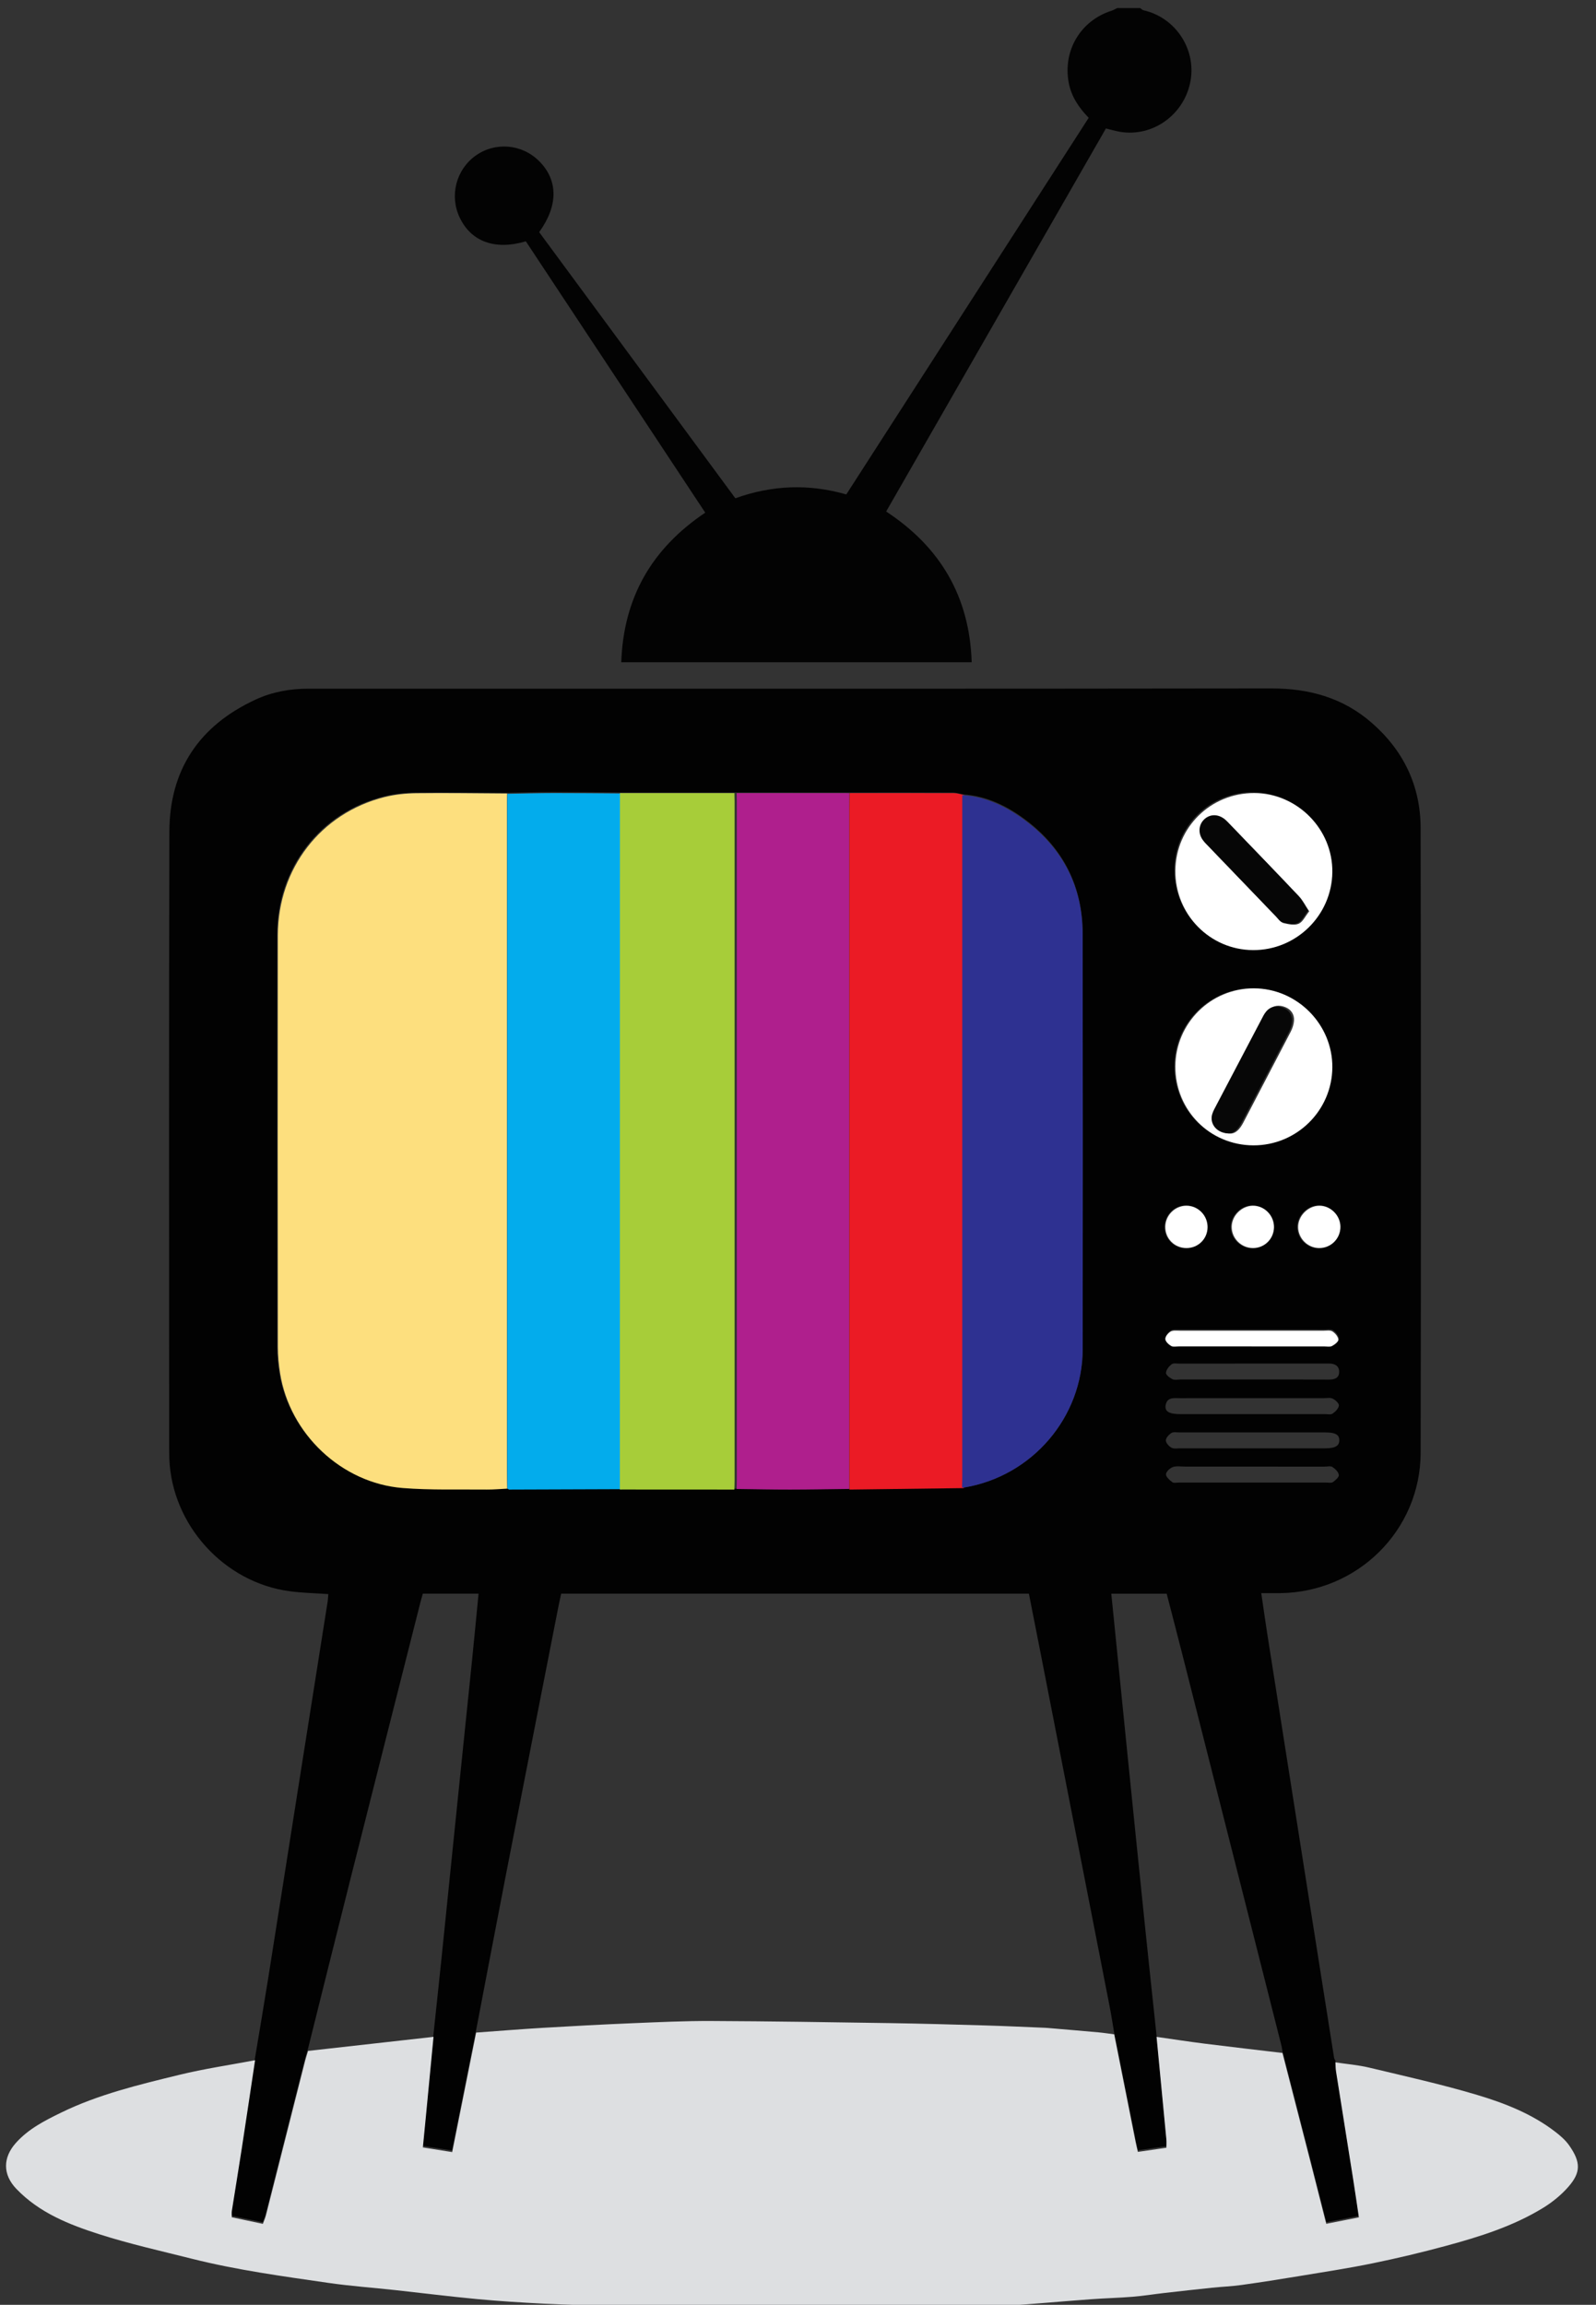 <?xml version="1.0" encoding="UTF-8"?>
<svg width="793px" height="1145px" viewBox="0 0 793 1145" version="1.1" xmlns="http://www.w3.org/2000/svg" xmlns:xlink="http://www.w3.org/1999/xlink">
    <rect x="0" y="0" width="793" height="1145" fill="#333333" stroke="none"/>
    <!-- Generator: Sketch 52.6 (67491) - http://www.bohemiancoding.com/sketch -->
    <title>tv</title>
    <desc>Created with Sketch.</desc>
    <g id="tv" stroke="none" stroke-width="1" fill="none" fill-rule="evenodd">
        <g id="tv2" transform="translate(-7, 4)">
            <path d="M0,1144 C0,762.794 0,381.589 0,0 C187.429,0 374.857,0 562.286,0 C561.349,0.45 560.45,1.018 559.469,1.328 C544.069,6.19 535.151,21.155 538.169,37.084 C539.458,43.884 543.106,49.359 548.101,54.473 C507.882,116.844 467.71,179.142 427.542,241.433 C408.689,236.03 390.567,236.851 372.366,243.331 C339.737,199.153 307.214,155.118 274.803,111.235 C284.345,98.044 284.239,85.492 274.875,76.069 C266.262,67.401 252.883,66.274 243.038,73.386 C233.429,80.329 230.149,93.26 235.273,103.993 C240.995,115.978 252.841,120.333 268.177,115.791 C297.808,160.525 327.515,205.374 357.392,250.479 C330.785,268.307 316.718,292.712 315.634,324.738 C373.955,324.738 431.721,324.738 489.911,324.738 C488.857,292.038 474.23,267.523 447.368,249.91 C483.982,186.212 520.365,122.916 556.663,59.768 C558.923,60.333 560.557,60.788 562.21,61.149 C578.448,64.709 594.682,54.143 598.456,37.576 C602.174,21.251 591.73,4.796 575.353,1.105 C574.755,0.971 574.259,0.379 573.714,0 C649.112,0 724.509,0 800,0 C800,381.333 800,762.667 800,1144 C700.768,1144 601.535,1144.001 502.303,1143.992 C496.019,1143.992 489.737,1143.905 483.455,1143.858 C483.771,1140.764 486.192,1141.81 487.857,1141.775 C494.139,1141.641 500.446,1141.982 506.705,1141.576 C520.837,1140.659 534.943,1139.356 549.066,1138.311 C556.047,1137.794 563.055,1137.63 570.032,1137.063 C575.282,1136.635 580.497,1135.785 585.735,1135.184 C593.603,1134.284 601.474,1133.402 609.352,1132.582 C614.237,1132.074 619.163,1131.89 624.022,1131.211 C633.527,1129.884 643.011,1128.392 652.48,1126.825 C664.736,1124.796 677.027,1122.924 689.191,1120.427 C701.363,1117.928 713.477,1115.043 725.47,1111.791 C742.269,1107.236 758.918,1102.041 773.883,1092.852 C778.503,1090.016 782.905,1086.414 786.455,1082.335 C792.529,1075.352 792.717,1070.265 786.815,1061.831 C784.993,1059.228 782.454,1057.014 779.911,1055.053 C768.327,1046.118 754.831,1040.821 741.093,1036.712 C723.422,1031.427 705.362,1027.421 687.408,1023.124 C681.938,1021.814 676.262,1021.368 670.681,1020.526 C670.45,1020.012 670.094,1019.517 670.009,1018.98 C666.517,996.982 663.045,974.981 659.582,952.978 C652.003,904.832 644.425,856.687 636.869,808.537 C635.823,801.875 634.899,795.192 633.859,788.104 C637.392,788.104 640.224,788.128 643.056,788.1 C681.657,787.737 712.937,756.888 713.009,718.297 C713.201,614.781 713.171,511.264 712.994,407.749 C712.959,386.83 704.513,369.289 688.757,355.516 C674.471,343.03 657.662,338.367 638.757,338.393 C488.875,338.614 338.993,338.515 189.111,338.515 C179.589,338.515 170.066,338.516 160.544,338.519 C151.487,338.522 142.689,340.115 134.477,343.894 C106.506,356.768 91.637,378.741 91.553,409.547 C91.275,511.919 91.446,614.293 91.449,716.664 C91.449,718.189 91.472,719.716 91.529,721.238 C92.782,754.164 118.646,782.784 151.303,787.152 C157.63,787.997 164.053,788.114 170.498,788.572 C170.378,789.947 170.346,791.094 170.169,792.219 C165.426,822.308 160.661,852.393 155.915,882.482 C150.785,915.013 145.703,947.553 140.538,980.078 C138.453,993.216 136.202,1006.328 134.026,1019.45 C121.463,1021.834 108.77,1023.689 96.365,1026.722 C76.391,1031.605 56.325,1036.388 37.675,1045.502 C29.498,1049.498 21.458,1053.574 15.2,1060.577 C8.702,1067.848 8.599,1076.259 15.403,1083.378 C26.814,1095.316 41.682,1101.197 56.805,1106.033 C71.857,1110.845 87.346,1114.31 102.691,1118.175 C124.999,1123.795 147.774,1126.874 170.491,1130.172 C181.491,1131.768 192.607,1132.549 203.664,1133.753 C217.15,1135.223 230.613,1136.93 244.117,1138.196 C255.211,1139.236 266.343,1139.948 277.473,1140.504 C289.401,1141.098 301.346,1141.341 313.283,1141.726 C314.805,1141.775 316.383,1141.516 317.831,1141.854 C318.655,1142.046 319.265,1143.158 319.971,1143.855 C317.879,1143.902 315.786,1143.99 313.694,1143.99 C209.131,1144 104.566,1144 0,1144 Z" id="Path"></path>
            <path d="M573.529,0 C574.074,0.379 574.569,0.972 575.168,1.107 C591.529,4.801 601.963,21.269 598.249,37.607 C594.479,54.188 578.26,64.763 562.037,61.199 C560.385,60.838 558.752,60.383 556.495,59.817 C520.23,123.016 483.881,186.363 447.301,250.112 C474.138,267.739 488.752,292.274 489.805,325 C431.669,325 373.958,325 315.69,325 C316.772,292.948 330.827,268.523 357.409,250.681 C327.559,205.539 297.879,160.654 268.277,115.885 C252.955,120.431 241.12,116.071 235.403,104.078 C230.284,93.336 233.562,80.395 243.161,73.447 C252.997,66.327 266.363,67.456 274.969,76.131 C284.324,85.562 284.43,98.124 274.897,111.325 C307.277,155.243 339.77,199.314 372.369,243.528 C390.553,237.043 408.658,236.221 427.493,241.628 C467.624,179.287 507.759,116.939 547.94,54.518 C542.951,49.4 539.306,43.92 538.018,37.115 C535.001,21.173 543.912,6.196 559.298,1.33 C560.277,1.019 561.175,0.45 562.111,0 C565.917,0 569.723,0 573.529,0 Z" id="Path" fill="#030303"></path>
            <path d="M133.649,1018.682 C135.825,1005.567 138.077,992.463 140.163,979.332 C145.33,946.824 150.414,914.302 155.547,881.789 C160.293,851.716 165.061,821.648 169.806,791.576 C169.983,790.453 170.015,789.306 170.136,787.931 C163.687,787.474 157.261,787.357 150.932,786.512 C118.261,782.147 92.386,753.542 91.134,720.635 C91.077,719.113 91.054,717.587 91.054,716.063 C91.052,613.748 90.881,511.431 91.158,409.115 C91.241,378.326 106.117,356.365 134.099,343.499 C142.316,339.72 151.116,338.129 160.177,338.126 C169.703,338.124 179.23,338.122 188.756,338.122 C338.699,338.122 488.643,338.221 638.586,338 C657.499,337.974 674.315,342.634 688.606,355.114 C704.369,368.879 712.819,386.41 712.854,407.318 C713.03,510.776 713.061,614.236 712.869,717.695 C712.798,756.263 681.504,787.095 642.887,787.46 C640.054,787.486 637.221,787.463 633.687,787.463 C634.727,794.548 635.651,801.227 636.697,807.885 C644.257,856.008 651.838,904.127 659.42,952.247 C662.884,974.237 666.357,996.227 669.851,1018.212 C669.936,1018.749 670.293,1019.243 670.523,1019.757 C670.621,1021.268 670.598,1022.796 670.833,1024.285 C673.641,1042.092 676.502,1059.892 679.316,1077.699 C680.308,1083.979 681.21,1090.274 682.185,1096.777 C676.41,1097.919 671.3,1098.929 665.981,1099.981 C663.252,1089.251 660.701,1079.147 658.109,1069.055 C653.489,1051.059 648.844,1033.069 644.209,1015.077 C644.049,1014.152 643.949,1013.211 643.719,1012.304 C627.496,948.218 611.266,884.132 595.018,820.052 C592.278,809.24 589.451,798.448 586.687,787.73 C577.325,787.73 568.441,787.73 559.162,787.73 C561.818,814.123 564.43,840.209 567.074,866.293 C569.992,895.065 572.913,923.836 575.881,952.602 C577.755,970.767 579.717,988.923 581.641,1007.081 C583.273,1024.087 584.91,1041.094 586.519,1058.102 C586.638,1059.357 586.535,1060.631 586.535,1062.181 C581.744,1062.877 577.108,1063.551 572.348,1064.242 C571.921,1062.343 571.558,1060.878 571.262,1059.4 C567.701,1041.543 564.148,1023.683 560.595,1005.825 C559.82,1001.336 559.13,996.833 558.258,992.364 C546.97,934.527 535.661,876.696 524.352,818.866 C522.32,808.473 520.265,798.084 518.224,787.709 C440.509,787.709 363.267,787.709 285.824,787.709 C285.28,790.279 284.745,792.66 284.276,795.053 C275.648,839.075 266.992,883.091 258.423,927.125 C253.376,953.053 248.468,979.009 243.499,1004.951 C239.554,1024.654 235.609,1044.359 231.61,1064.338 C226.501,1063.529 221.885,1062.796 217.029,1062.028 C217.556,1056.643 218.043,1051.745 218.514,1046.845 C219.788,1033.587 221.055,1020.33 222.325,1007.071 C223.688,994.203 225.085,981.338 226.409,968.464 C229.33,940.059 232.208,911.65 235.118,883.245 C237.252,862.413 239.429,841.587 241.549,820.756 C242.66,809.836 243.688,798.907 244.781,787.711 C235.225,787.711 226.156,787.711 217.087,787.711 C216.568,789.593 216.086,791.232 215.667,792.886 C203.962,839.138 192.236,885.384 180.574,931.647 C173.652,959.104 166.832,986.587 159.967,1014.057 C159.479,1015.694 158.929,1017.316 158.509,1018.969 C152.015,1044.577 145.544,1070.192 139.037,1095.797 C138.683,1097.192 138.068,1098.52 137.53,1100 C132.137,1098.859 127.157,1097.806 122.078,1096.732 C122.078,1095.499 121.955,1094.553 122.096,1093.649 C123.72,1083.316 125.435,1072.997 127.025,1062.659 C129.274,1048.006 131.443,1033.342 133.649,1018.682 Z M485.449,390.642 C483.789,390.331 482.13,389.754 480.47,389.748 C463.152,389.688 445.831,389.722 428.515,389.728 C409.685,389.722 390.857,389.716 372.03,389.71 C353.071,389.711 334.114,389.711 315.156,389.712 C304.011,389.642 292.865,389.507 281.721,389.523 C273.99,389.534 266.258,389.755 258.527,389.881 C243.482,389.803 228.437,389.555 213.396,389.736 C208.121,389.802 202.721,390.371 197.615,391.654 C165.975,399.604 144.698,427.145 144.65,460.296 C144.552,528.508 144.602,596.722 144.673,664.935 C144.677,669.29 145.102,673.688 145.792,677.994 C150.616,708.07 176.337,732.495 206.635,734.904 C220.462,736.004 234.419,735.526 248.318,735.67 C251.721,735.705 255.127,735.376 258.531,735.215 C258.855,735.4 259.179,735.749 259.504,735.748 C278.044,735.702 296.585,735.626 315.125,735.553 C334.083,735.565 353.039,735.575 371.997,735.584 C380.93,735.689 389.863,735.881 398.797,735.873 C408.681,735.865 418.565,735.676 428.449,735.563 C447.409,735.321 466.369,735.079 485.33,734.835 C485.709,734.848 486.102,734.922 486.469,734.86 C519.966,729.203 544.925,699.972 544.957,666.104 C545.021,597.319 545.046,528.534 544.936,459.748 C544.899,436.595 535.486,417.741 517.118,403.718 C507.833,396.631 497.473,391.439 485.449,390.642 Z M590.495,428.1 C590.396,449.704 607.585,467.248 628.949,467.35 C650.358,467.451 667.938,450.164 668.201,428.751 C668.463,407.459 650.95,389.683 629.599,389.568 C607.997,389.455 590.594,406.602 590.495,428.1 Z M590.486,525.68 C590.43,547.313 607.57,564.646 629.091,564.718 C650.546,564.789 668.066,547.47 668.203,526.056 C668.339,504.774 650.769,487.037 629.467,486.953 C608.022,486.866 590.542,504.232 590.486,525.68 Z M629.101,664.354 C629.101,664.358 629.101,664.362 629.101,664.367 C641.099,664.367 653.097,664.369 665.095,664.362 C666.427,664.361 667.97,664.719 669.037,664.173 C670.386,663.481 672.335,661.942 672.243,660.929 C672.107,659.433 670.661,657.674 669.283,656.796 C668.169,656.086 666.333,656.443 664.817,656.442 C641.012,656.423 617.206,656.417 593.4,656.432 C591.888,656.433 590.103,656.171 588.935,656.861 C587.678,657.601 586.25,659.34 586.286,660.606 C586.318,661.842 587.898,663.379 589.18,664.13 C590.187,664.721 591.777,664.348 593.108,664.349 C605.106,664.358 617.103,664.354 629.101,664.354 Z M629.834,690.584 C617.649,690.584 605.464,690.571 593.279,690.595 C590.295,690.6 586.789,689.917 586.14,694.263 C585.704,697.184 588.021,698.508 593.269,698.51 C617.257,698.522 641.246,698.518 665.234,698.51 C666.565,698.509 668.216,698.89 669.149,698.255 C670.528,697.319 672.088,695.706 672.246,694.236 C672.362,693.179 670.518,691.476 669.178,690.823 C667.932,690.217 666.194,690.584 664.673,690.583 C653.06,690.573 641.446,690.578 629.834,690.584 Z M629.14,724.595 C618.101,724.595 607.061,724.592 596.021,724.597 C593.928,724.599 591.677,724.166 589.792,724.802 C588.322,725.298 586.391,727.105 586.343,728.393 C586.294,729.695 588.13,731.311 589.488,732.325 C590.235,732.885 591.696,732.522 592.835,732.523 C617.199,732.529 641.562,732.53 665.925,732.522 C667.063,732.522 668.483,732.838 669.275,732.29 C670.551,731.408 672.359,729.805 672.221,728.728 C672.035,727.267 670.434,725.69 669.036,724.785 C668.087,724.171 666.445,724.604 665.114,724.604 C653.123,724.597 641.132,724.6 629.14,724.595 Z M629.54,681.32 C629.54,681.323 629.54,681.328 629.54,681.331 C642.11,681.331 654.68,681.296 667.249,681.357 C670.088,681.372 672.409,680.615 672.379,677.471 C672.352,674.441 670.097,673.345 667.259,673.386 C666.689,673.394 666.117,673.392 665.545,673.392 C641.358,673.393 617.17,673.39 592.983,673.408 C591.659,673.409 589.958,673.093 589.1,673.77 C587.796,674.801 586.416,676.539 586.338,678.043 C586.286,679.067 588.241,680.533 589.595,681.187 C590.68,681.711 592.211,681.319 593.545,681.319 C605.544,681.321 617.542,681.32 629.54,681.32 Z M628.965,715.513 C641.143,715.513 653.323,715.527 665.502,715.506 C670.419,715.498 672.447,714.3 672.455,711.517 C672.463,708.735 670.51,707.61 665.487,707.608 C641.318,707.598 617.151,707.601 592.983,707.61 C591.655,707.612 590.037,707.25 589.07,707.866 C587.799,708.677 586.279,710.292 586.28,711.56 C586.28,712.821 587.795,714.513 589.083,715.214 C590.278,715.863 592.05,715.503 593.569,715.505 C605.366,715.518 617.166,715.512 628.965,715.513 Z M606.83,605.752 C606.924,599.721 602.103,594.76 596.173,594.783 C590.482,594.806 585.726,599.551 585.612,605.321 C585.492,611.381 590.247,616.207 596.309,616.181 C602.132,616.156 606.74,611.589 606.83,605.752 Z M629.344,616.193 C635.157,616.164 639.798,611.567 639.903,605.736 C640.012,599.746 635.098,594.728 629.176,594.783 C623.566,594.833 618.591,599.743 618.483,605.336 C618.368,611.251 623.345,616.225 629.344,616.193 Z M672.974,605.362 C672.905,599.663 668.073,594.815 662.402,594.762 C656.586,594.706 651.398,599.918 651.511,605.701 C651.624,611.412 656.417,616.14 662.152,616.193 C668.19,616.249 673.047,611.389 672.974,605.362 Z" id="Shape" fill="#020202"></path>
            <path d="M560.614,1006.635 C564.167,1024.488 567.719,1042.342 571.279,1060.193 C571.575,1061.671 571.938,1063.135 572.365,1065.034 C577.124,1064.343 581.76,1063.67 586.549,1062.973 C586.549,1061.424 586.652,1060.148 586.533,1058.896 C584.926,1041.892 583.288,1024.891 581.657,1007.89 C589.643,1009.024 597.617,1010.261 605.62,1011.269 C618.475,1012.886 631.349,1014.352 644.214,1015.882 C648.848,1033.869 653.492,1051.853 658.112,1069.842 C660.703,1079.932 663.254,1090.032 665.982,1100.758 C671.3,1099.707 676.41,1098.697 682.184,1097.556 C681.209,1091.055 680.307,1084.763 679.315,1078.483 C676.501,1060.682 673.641,1042.888 670.834,1025.087 C670.598,1023.599 670.62,1022.07 670.524,1020.561 C676.106,1021.401 681.784,1021.848 687.255,1023.156 C705.213,1027.449 723.277,1031.452 740.952,1036.733 C754.694,1040.839 768.193,1046.132 779.78,1055.058 C782.323,1057.017 784.863,1059.228 786.686,1061.83 C792.589,1070.256 792.401,1075.338 786.326,1082.316 C782.775,1086.392 778.372,1089.99 773.751,1092.823 C758.781,1102.004 742.129,1107.194 725.326,1111.746 C713.33,1114.995 701.214,1117.878 689.038,1120.374 C676.872,1122.87 664.577,1124.738 652.318,1126.767 C642.848,1128.333 633.361,1129.824 623.853,1131.15 C618.994,1131.827 614.066,1132.011 609.18,1132.519 C601.3,1133.34 593.428,1134.22 585.557,1135.119 C580.318,1135.718 575.102,1136.568 569.85,1136.996 C562.873,1137.563 555.863,1137.726 548.88,1138.243 C534.753,1139.287 520.643,1140.59 506.508,1141.505 C500.246,1141.91 493.94,1141.57 487.656,1141.704 C485.99,1141.739 483.57,1140.694 483.252,1143.787 C481.929,1143.857 480.605,1143.992 479.28,1143.992 C427.422,1144.003 375.564,1144.003 323.704,1143.992 C322.381,1143.991 321.057,1143.857 319.733,1143.785 C319.027,1143.089 318.416,1141.978 317.592,1141.786 C316.145,1141.449 314.566,1141.707 313.043,1141.658 C301.102,1141.274 289.155,1141.03 277.224,1140.438 C266.092,1139.883 254.957,1139.172 243.86,1138.132 C230.353,1136.868 216.887,1135.161 203.398,1133.693 C192.338,1132.489 181.22,1131.71 170.217,1130.115 C147.494,1126.82 124.713,1123.743 102.401,1118.128 C87.052,1114.266 71.559,1110.804 56.503,1105.997 C41.377,1101.165 26.505,1095.289 15.092,1083.362 C8.285,1076.249 8.388,1067.847 14.888,1060.581 C21.148,1053.583 29.19,1049.511 37.369,1045.518 C56.023,1036.413 76.093,1031.634 96.072,1026.755 C108.48,1023.724 121.175,1021.872 133.743,1019.49 C131.538,1034.144 129.368,1048.804 127.115,1063.452 C125.525,1073.787 123.81,1084.101 122.187,1094.432 C122.045,1095.336 122.169,1096.281 122.169,1097.514 C127.247,1098.588 132.226,1099.64 137.618,1100.781 C138.156,1099.302 138.772,1097.974 139.125,1096.579 C145.63,1070.982 152.101,1045.376 158.594,1019.776 C159.013,1018.124 159.563,1016.502 160.051,1014.866 C180.834,1012.538 201.617,1010.211 222.4,1007.882 C221.131,1021.137 219.864,1034.39 218.59,1047.643 C218.119,1052.542 217.632,1057.438 217.105,1062.821 C221.961,1063.59 226.576,1064.322 231.683,1065.131 C235.683,1045.157 239.627,1025.459 243.571,1005.762 C254.694,1004.961 265.813,1004.045 276.946,1003.385 C291.686,1002.51 306.434,1001.723 321.187,1001.109 C334.268,1000.565 347.364,999.947 360.449,1000.004 C389.919,1000.133 419.389,1000.596 448.857,1001.051 C464.803,1001.296 480.748,1001.751 496.692,1002.217 C506.545,1002.502 516.392,1002.981 526.242,1003.376 C526.622,1003.392 527.002,1003.418 527.381,1003.45 C535.841,1004.174 544.306,1004.874 552.762,1005.641 C555.388,1005.879 557.997,1006.298 560.614,1006.635 Z" id="Path" fill="#DDDFE1"></path>
            <path d="M561,1006 C558.384,1005.663 555.774,1005.243 553.149,1005.006 C544.694,1004.239 536.231,1003.54 527.771,1002.815 C527.393,1002.783 527.012,1002.756 526.633,1002.741 C516.785,1002.347 506.939,1001.868 497.087,1001.582 C481.146,1001.118 465.203,1000.662 449.258,1000.416 C419.794,999.962 390.328,999.499 360.863,999.37 C347.779,999.313 334.685,999.931 321.606,1000.475 C306.855,1001.088 292.109,1001.877 277.37,1002.75 C266.239,1003.41 255.123,1004.326 244,1005.127 C248.969,979.199 253.874,953.256 258.919,927.342 C267.487,883.332 276.139,839.339 284.764,795.34 C285.233,792.948 285.769,790.569 286.312,788 C363.731,788 440.95,788 518.641,788 C520.681,798.369 522.735,808.753 524.766,819.14 C536.073,876.94 547.378,934.74 558.661,992.545 C559.536,997.012 560.225,1001.514 561,1006 Z" id="Path"></path>
            <path d="M259,735.542 C255.593,735.704 252.185,736.034 248.782,735.997 C234.875,735.853 220.911,736.331 207.075,735.231 C176.76,732.822 151.022,708.396 146.197,678.321 C145.506,674.015 145.081,669.618 145.077,665.263 C145.006,597.051 144.957,528.838 145.054,460.625 C145.102,427.474 166.391,399.932 198.05,391.983 C203.159,390.7 208.562,390.13 213.839,390.065 C228.889,389.883 243.943,390.131 258.997,390.209 C258.963,391.54 258.9,392.871 258.9,394.201 C258.897,504.749 258.897,615.296 258.903,725.844 C258.903,729.078 258.967,732.31 259,735.542 Z" id="Path" fill="#FDDF7E"></path>
            <path d="M259.102,735.466 C259.068,732.236 259.005,729.006 259.005,725.776 C258.999,615.299 258.999,504.825 259.002,394.348 C259.002,393.019 259.066,391.689 259.099,390.359 C266.867,390.233 274.634,390.012 282.404,390.001 C293.603,389.985 304.801,390.12 316,390.191 C315.99,505.396 315.979,620.601 315.969,735.806 C297.34,735.878 278.709,735.954 260.08,736 C259.755,736 259.429,735.652 259.102,735.466 Z" id="Path" fill="#03ACEC"></path>
            <path d="M315,735.97 C315.01,620.649 315.021,505.326 315.031,390.002 C333.993,390.001 352.956,390.001 371.919,390 C371.946,391.331 371.997,392.663 371.997,393.994 C372,506.476 372.002,618.957 371.997,731.436 C371.997,732.958 371.926,734.479 371.887,736 C352.924,735.991 333.962,735.982 315,735.97 Z" id="Path" fill="#A7CD39"></path>
            <path d="M485.876,735.271 C466.933,735.515 447.991,735.758 429.049,736 C429.032,734.284 429.001,732.57 429.001,730.854 C428.999,619.719 428.999,508.583 429.005,397.446 C429.005,394.97 429.077,392.492 429.116,390.016 C446.416,390.008 463.72,389.976 481.022,390.035 C482.68,390.041 484.338,390.619 485.996,390.93 C485.999,503.999 486.002,617.067 485.999,730.137 C486,731.849 485.919,733.56 485.876,735.271 Z" id="Path" fill="#EB1B25"></path>
            <path d="M429,390.016 C428.963,392.49 428.89,394.966 428.89,397.44 C428.884,508.475 428.884,619.512 428.887,730.548 C428.887,732.263 428.917,733.976 428.934,735.69 C419.141,735.802 409.348,735.992 399.555,736 C390.704,736.008 381.852,735.816 373,735.711 C373.039,734.191 373.109,732.671 373.109,731.151 C373.113,618.764 373.113,506.377 373.109,393.991 C373.109,392.661 373.059,391.33 373.032,390 C391.688,390.003 410.344,390.009 429,390.016 Z" id="Path" fill="#AF1F8D"></path>
            <path d="M485,734.95 C485.043,733.241 485.123,731.532 485.123,729.821 C485.126,616.88 485.123,503.941 485.121,391 C497.21,391.796 507.624,396.985 516.958,404.069 C535.424,418.082 544.888,436.923 544.925,460.06 C545.035,528.796 545.008,597.532 544.945,666.269 C544.913,700.112 519.821,729.323 486.145,734.977 C485.776,735.037 485.382,734.963 485,734.95 Z" id="Path" fill="#2E3191"></path>
            <path d="M644,1015 C631.14,1013.471 618.271,1012.008 605.421,1010.392 C597.421,1009.385 589.45,1008.15 581.467,1007.018 C579.544,988.886 577.583,970.758 575.71,952.622 C572.743,923.9 569.824,895.172 566.908,866.444 C564.266,840.401 561.654,814.353 559,788 C568.273,788 577.154,788 586.509,788 C589.273,798.702 592.097,809.476 594.836,820.273 C611.076,884.253 627.296,948.242 643.511,1012.23 C643.741,1013.137 643.84,1014.076 644,1015 Z" id="Path"></path>
            <path d="M222.496,1007.025 C201.664,1009.35 180.832,1011.675 160,1014 C166.881,986.571 173.716,959.13 180.652,931.715 C192.34,885.523 204.092,839.348 215.823,793.167 C216.242,791.515 216.727,789.879 217.246,788 C226.336,788 235.423,788 245,788 C243.905,799.179 242.876,810.092 241.761,820.994 C239.636,841.794 237.454,862.589 235.315,883.387 C232.399,911.75 229.515,940.114 226.588,968.477 C225.262,981.33 223.862,994.176 222.496,1007.025 Z" id="Path"></path>
            <path d="M591,428.639 C591.1,407.081 608.569,389.886 630.251,390.001 C651.681,390.115 669.259,407.94 668.997,429.292 C668.733,450.765 651.087,468.102 629.598,468 C608.154,467.896 590.901,450.302 591,428.639 Z M657.499,448.734 C655.618,445.91 654.386,443.341 652.52,441.372 C641.109,429.331 629.555,417.427 618.046,405.48 C617.385,404.795 616.742,404.076 616.003,403.483 C612.63,400.776 608.5,400.886 605.663,403.715 C603.05,406.32 602.737,410.436 605.013,413.633 C605.779,414.71 606.752,415.649 607.675,416.609 C618.915,428.286 630.158,439.958 641.417,451.615 C642.473,452.708 643.502,454.281 644.793,454.589 C647.227,455.172 650.214,455.822 652.281,454.901 C654.34,453.985 655.552,451.172 657.499,448.734 Z" id="Shape" fill="#FFFFFF"></path>
            <path d="M591,525.845 C591.056,504.333 608.6,486.914 630.122,487 C651.502,487.085 669.136,504.876 668.999,526.221 C668.863,547.7 651.279,565.072 629.745,565 C608.146,564.929 590.944,547.544 591,525.845 Z M618.542,559.145 C621.247,559.003 623.218,556.664 624.808,553.6 C632.625,538.546 640.548,523.547 648.345,508.482 C649.196,506.838 649.816,504.924 649.95,503.094 C650.18,499.927 648.509,497.503 645.622,496.333 C642.594,495.107 639.516,495.395 637.186,497.949 C636.058,499.188 635.318,500.808 634.524,502.319 C627.069,516.491 619.636,530.674 612.214,544.863 C611.42,546.382 610.53,547.897 610.033,549.52 C608.529,554.425 612.425,559.363 618.542,559.145 Z" id="Shape" fill="#FFFFFF"></path>
            <path d="M628.835,664.878 C616.832,664.878 604.829,664.882 592.826,664.874 C591.494,664.873 589.903,665.24 588.897,664.659 C587.613,663.919 586.033,662.406 586.001,661.189 C585.966,659.941 587.395,658.228 588.651,657.5 C589.82,656.821 591.605,657.079 593.119,657.078 C616.935,657.062 640.752,657.069 664.568,657.088 C666.084,657.089 667.923,656.737 669.035,657.436 C670.414,658.302 671.861,660.034 671.997,661.506 C672.088,662.504 670.139,664.018 668.79,664.7 C667.721,665.24 666.178,664.886 664.846,664.887 C652.842,664.894 640.839,664.892 628.835,664.892 C628.835,664.886 628.835,664.882 628.835,664.878 Z" id="Path" fill="#FFFFFF"></path>
            <path d="M629.661,691.105 C641.252,691.101 652.844,691.097 664.436,691.107 C665.954,691.108 667.689,690.748 668.932,691.343 C670.27,691.984 672.109,693.656 671.995,694.694 C671.836,696.135 670.28,697.719 668.904,698.639 C667.973,699.262 666.325,698.889 664.996,698.89 C641.053,698.898 617.11,698.901 593.167,698.89 C587.928,698.888 585.616,697.588 586.052,694.719 C586.699,690.453 590.199,691.124 593.177,691.118 C605.336,691.095 617.5,691.108 629.661,691.105 Z" id="Path"></path>
            <path d="M628.854,725.14 C640.861,725.143 652.869,725.14 664.876,725.146 C666.209,725.146 667.853,724.722 668.803,725.323 C670.203,726.208 671.806,727.749 671.993,729.178 C672.13,730.231 670.32,731.798 669.042,732.66 C668.25,733.195 666.827,732.887 665.688,732.887 C641.293,732.895 616.898,732.894 592.501,732.888 C591.361,732.887 589.899,733.241 589.15,732.695 C587.79,731.702 585.952,730.121 586.001,728.85 C586.049,727.591 587.982,725.824 589.455,725.339 C591.343,724.718 593.596,725.14 595.692,725.139 C606.748,725.135 617.801,725.138 628.854,725.14 Z" id="Path"></path>
            <path d="M630.18,681.862 C618.188,681.862 606.196,681.863 594.204,681.861 C592.871,681.861 591.341,682.247 590.257,681.732 C588.903,681.088 586.948,679.644 587.001,678.636 C587.079,677.155 588.458,675.444 589.762,674.429 C590.619,673.761 592.319,674.073 593.643,674.072 C617.818,674.055 641.994,674.057 666.169,674.056 C666.741,674.056 667.312,674.058 667.882,674.05 C670.718,674.01 672.971,675.089 673,678.073 C673.028,681.169 670.71,681.914 667.872,681.899 C655.31,681.838 642.745,681.874 630.182,681.874 C630.18,681.87 630.18,681.866 630.18,681.862 Z" id="Path"></path>
            <path d="M629.598,715.912 C617.823,715.91 606.048,715.917 594.274,715.904 C592.759,715.901 590.99,716.257 589.798,715.616 C588.512,714.923 587,713.25 587,712.005 C586.999,710.752 588.516,709.157 589.784,708.356 C590.749,707.747 592.364,708.104 593.69,708.103 C617.808,708.094 641.927,708.091 666.047,708.101 C671.059,708.103 673.008,709.215 673,711.963 C672.992,714.714 670.969,715.897 666.062,715.905 C653.908,715.924 641.752,715.912 629.598,715.912 Z" id="Path"></path>
            <path d="M606.999,605.765 C606.909,611.492 602.351,615.975 596.588,616 C590.588,616.026 585.882,611.289 586.002,605.342 C586.117,599.679 590.822,595.023 596.453,595 C602.321,594.978 607.091,599.846 606.999,605.765 Z" id="Path" fill="#FFFFFF"></path>
            <path d="M629.647,616 C623.767,616.03 618.889,611.152 619.002,605.352 C619.108,599.864 623.983,595.049 629.484,595 C635.288,594.947 640.105,599.869 639.998,605.744 C639.894,611.462 635.345,615.971 629.647,616 Z" id="Path" fill="#FFFFFF"></path>
            <path d="M672.999,605.387 C673.07,611.292 668.318,616.054 662.412,616 C656.801,615.947 652.113,611.314 652.002,605.718 C651.891,600.051 656.967,594.946 662.657,595 C668.205,595.052 672.933,599.801 672.999,605.387 Z" id="Path" fill="#FFFFFF"></path>
            <path d="M657,448.352 C655.053,450.798 653.841,453.619 651.784,454.539 C649.716,455.462 646.731,454.809 644.297,454.226 C643.007,453.917 641.977,452.339 640.922,451.243 C629.664,439.551 618.424,427.843 607.187,416.133 C606.263,415.17 605.291,414.23 604.525,413.148 C602.251,409.941 602.563,405.813 605.176,403.2 C608.012,400.363 612.14,400.253 615.513,402.968 C616.253,403.564 616.895,404.285 617.556,404.971 C629.063,416.953 640.614,428.893 652.023,440.969 C653.887,442.944 655.119,445.52 657,448.352 Z" id="Path" fill="#060606"></path>
            <path d="M617.776,558.993 C611.698,559.208 607.827,554.312 609.321,549.446 C609.816,547.837 610.698,546.335 611.487,544.827 C618.862,530.755 626.246,516.689 633.653,502.633 C634.442,501.135 635.177,499.528 636.298,498.299 C638.611,495.764 641.671,495.479 644.679,496.696 C647.548,497.856 649.209,500.261 648.979,503.401 C648.845,505.217 648.23,507.116 647.384,508.746 C639.638,523.686 631.766,538.562 624,553.493 C622.421,556.532 620.463,558.852 617.776,558.993 Z" id="Path" fill="#070707"></path>
        </g>
    </g>
</svg>